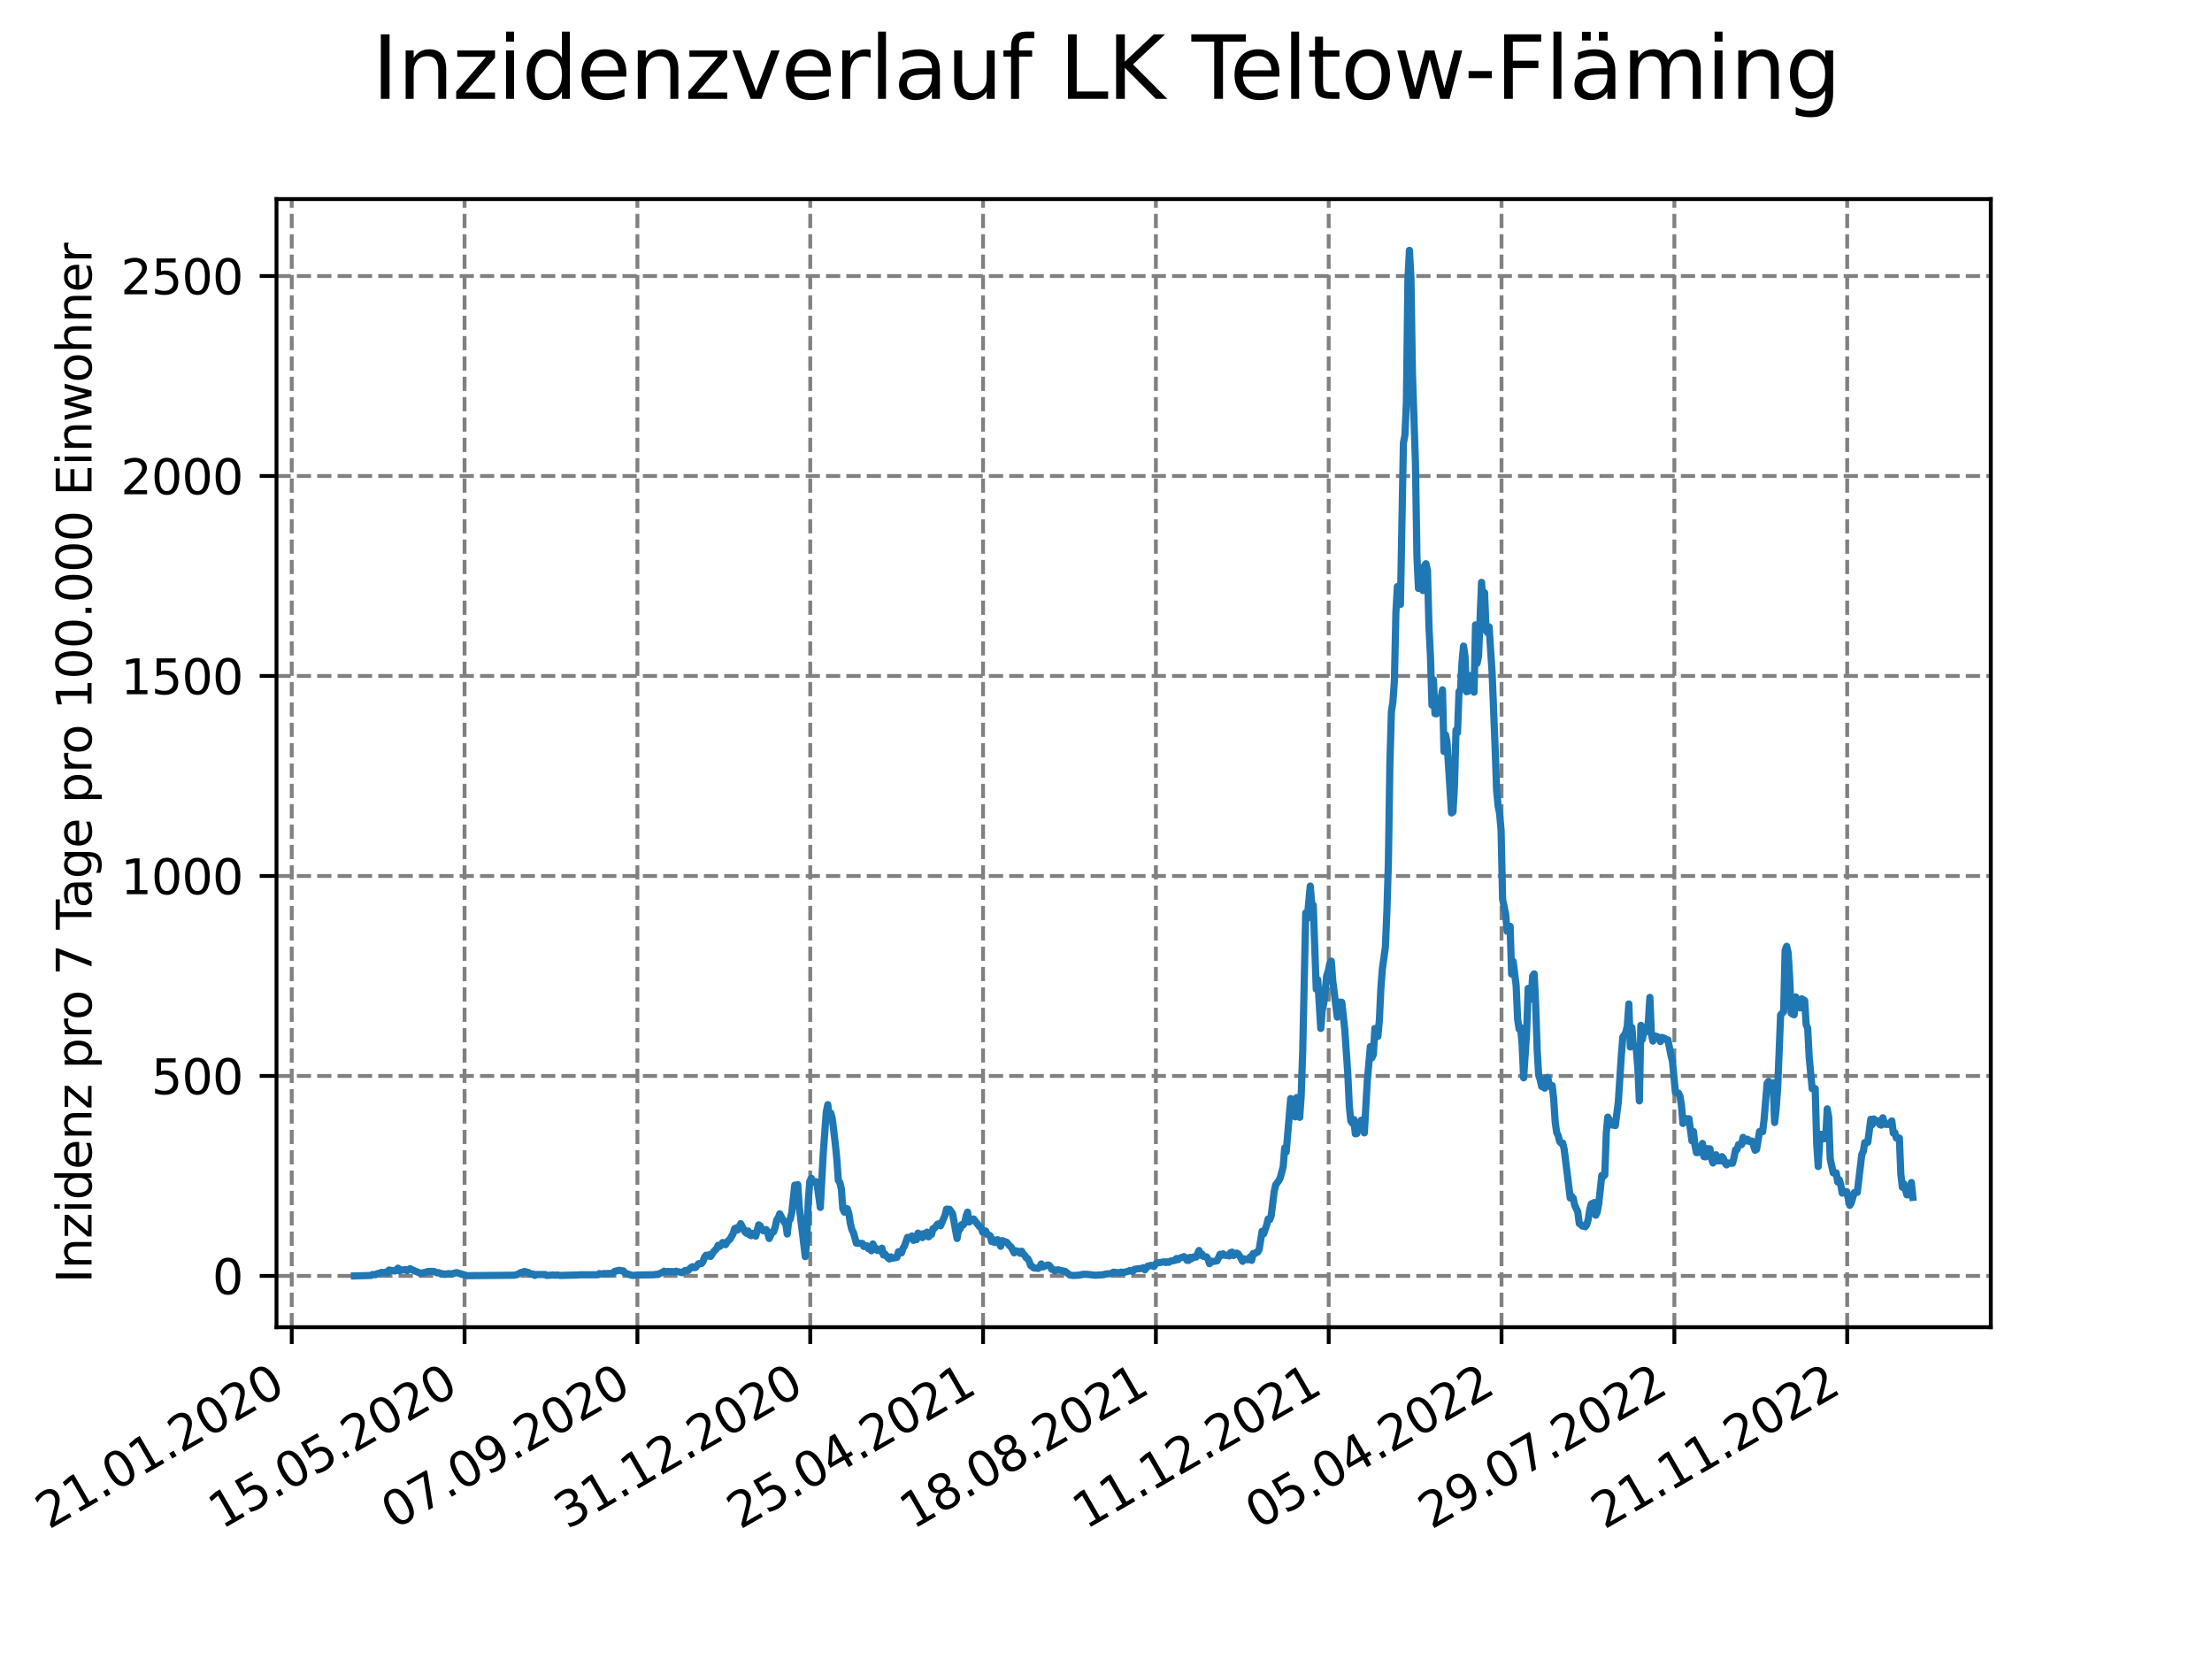 <?xml version="1.0" encoding="utf-8" standalone="no"?>
<!DOCTYPE svg PUBLIC "-//W3C//DTD SVG 1.1//EN"
  "http://www.w3.org/Graphics/SVG/1.1/DTD/svg11.dtd">
<svg xmlns:xlink="http://www.w3.org/1999/xlink" width="460.8pt" height="345.6pt" viewBox="0 0 460.8 345.6" xmlns="http://www.w3.org/2000/svg" version="1.1">
 <defs>
  <style type="text/css">*{stroke-linejoin: round; stroke-linecap: butt}</style>
 </defs>
 <g id="figure_1">
  <g id="patch_1">
   <path d="M 0 345.6 
L 460.8 345.6 
L 460.8 0 
L 0 0 
z
" style="fill: #ffffff"/>
  </g>
  <g id="axes_1">
   <g id="patch_2">
    <path d="M 57.6 276.48 
L 414.72 276.48 
L 414.72 41.472 
L 57.6 41.472 
z
" style="fill: #ffffff"/>
   </g>
   <g id="matplotlib.axis_1">
    <g id="xtick_1">
     <g id="line2d_1">
      <path d="M 60.775 276.48 
L 60.775 41.472 
" clip-path="url(#pd2b8c7cb1e)" style="fill: none; stroke-dasharray: 2.96,1.28; stroke-dashoffset: 0; stroke: #808080; stroke-width: 0.8"/>
     </g>
     <g id="line2d_2">
      <defs>
       <path id="m24b3ccb80b" d="M 0 0 
L 0 3.5 
" style="stroke: #000000; stroke-width: 0.8"/>
      </defs>
      <g>
       <use xlink:href="#m24b3ccb80b" x="60.775" y="276.48" style="stroke: #000000; stroke-width: 0.8"/>
      </g>
     </g>
     <g id="text_1">
      <!-- 21.01.2020 -->
      <g transform="translate(10.15 318.689) rotate(-30) scale(0.1 -0.1)">
       <defs>
        <path id="DejaVuSans-32" d="M 1228 531 
L 3431 531 
L 3431 0 
L 469 0 
L 469 531 
Q 828 903 1448 1529 
Q 2069 2156 2228 2338 
Q 2531 2678 2651 2914 
Q 2772 3150 2772 3378 
Q 2772 3750 2511 3984 
Q 2250 4219 1831 4219 
Q 1534 4219 1204 4116 
Q 875 4013 500 3803 
L 500 4441 
Q 881 4594 1212 4672 
Q 1544 4750 1819 4750 
Q 2544 4750 2975 4387 
Q 3406 4025 3406 3419 
Q 3406 3131 3298 2873 
Q 3191 2616 2906 2266 
Q 2828 2175 2409 1742 
Q 1991 1309 1228 531 
z
" transform="scale(0.016)"/>
        <path id="DejaVuSans-31" d="M 794 531 
L 1825 531 
L 1825 4091 
L 703 3866 
L 703 4441 
L 1819 4666 
L 2450 4666 
L 2450 531 
L 3481 531 
L 3481 0 
L 794 0 
L 794 531 
z
" transform="scale(0.016)"/>
        <path id="DejaVuSans-2e" d="M 684 794 
L 1344 794 
L 1344 0 
L 684 0 
L 684 794 
z
" transform="scale(0.016)"/>
        <path id="DejaVuSans-30" d="M 2034 4250 
Q 1547 4250 1301 3770 
Q 1056 3291 1056 2328 
Q 1056 1369 1301 889 
Q 1547 409 2034 409 
Q 2525 409 2770 889 
Q 3016 1369 3016 2328 
Q 3016 3291 2770 3770 
Q 2525 4250 2034 4250 
z
M 2034 4750 
Q 2819 4750 3233 4129 
Q 3647 3509 3647 2328 
Q 3647 1150 3233 529 
Q 2819 -91 2034 -91 
Q 1250 -91 836 529 
Q 422 1150 422 2328 
Q 422 3509 836 4129 
Q 1250 4750 2034 4750 
z
" transform="scale(0.016)"/>
       </defs>
       <use xlink:href="#DejaVuSans-32"/>
       <use xlink:href="#DejaVuSans-31" x="63.623"/>
       <use xlink:href="#DejaVuSans-2e" x="127.246"/>
       <use xlink:href="#DejaVuSans-30" x="159.033"/>
       <use xlink:href="#DejaVuSans-31" x="222.656"/>
       <use xlink:href="#DejaVuSans-2e" x="286.279"/>
       <use xlink:href="#DejaVuSans-32" x="318.066"/>
       <use xlink:href="#DejaVuSans-30" x="381.689"/>
       <use xlink:href="#DejaVuSans-32" x="445.312"/>
       <use xlink:href="#DejaVuSans-30" x="508.936"/>
      </g>
     </g>
    </g>
    <g id="xtick_2">
     <g id="line2d_3">
      <path d="M 96.778 276.48 
L 96.778 41.472 
" clip-path="url(#pd2b8c7cb1e)" style="fill: none; stroke-dasharray: 2.96,1.28; stroke-dashoffset: 0; stroke: #808080; stroke-width: 0.8"/>
     </g>
     <g id="line2d_4">
      <g>
       <use xlink:href="#m24b3ccb80b" x="96.778" y="276.48" style="stroke: #000000; stroke-width: 0.8"/>
      </g>
     </g>
     <g id="text_2">
      <!-- 15.05.2020 -->
      <g transform="translate(46.153 318.689) rotate(-30) scale(0.1 -0.1)">
       <defs>
        <path id="DejaVuSans-35" d="M 691 4666 
L 3169 4666 
L 3169 4134 
L 1269 4134 
L 1269 2991 
Q 1406 3038 1543 3061 
Q 1681 3084 1819 3084 
Q 2600 3084 3056 2656 
Q 3513 2228 3513 1497 
Q 3513 744 3044 326 
Q 2575 -91 1722 -91 
Q 1428 -91 1123 -41 
Q 819 9 494 109 
L 494 744 
Q 775 591 1075 516 
Q 1375 441 1709 441 
Q 2250 441 2565 725 
Q 2881 1009 2881 1497 
Q 2881 1984 2565 2268 
Q 2250 2553 1709 2553 
Q 1456 2553 1204 2497 
Q 953 2441 691 2322 
L 691 4666 
z
" transform="scale(0.016)"/>
       </defs>
       <use xlink:href="#DejaVuSans-31"/>
       <use xlink:href="#DejaVuSans-35" x="63.623"/>
       <use xlink:href="#DejaVuSans-2e" x="127.246"/>
       <use xlink:href="#DejaVuSans-30" x="159.033"/>
       <use xlink:href="#DejaVuSans-35" x="222.656"/>
       <use xlink:href="#DejaVuSans-2e" x="286.279"/>
       <use xlink:href="#DejaVuSans-32" x="318.066"/>
       <use xlink:href="#DejaVuSans-30" x="381.689"/>
       <use xlink:href="#DejaVuSans-32" x="445.312"/>
       <use xlink:href="#DejaVuSans-30" x="508.936"/>
      </g>
     </g>
    </g>
    <g id="xtick_3">
     <g id="line2d_5">
      <path d="M 132.781 276.48 
L 132.781 41.472 
" clip-path="url(#pd2b8c7cb1e)" style="fill: none; stroke-dasharray: 2.96,1.28; stroke-dashoffset: 0; stroke: #808080; stroke-width: 0.8"/>
     </g>
     <g id="line2d_6">
      <g>
       <use xlink:href="#m24b3ccb80b" x="132.781" y="276.48" style="stroke: #000000; stroke-width: 0.8"/>
      </g>
     </g>
     <g id="text_3">
      <!-- 07.09.2020 -->
      <g transform="translate(82.156 318.689) rotate(-30) scale(0.1 -0.1)">
       <defs>
        <path id="DejaVuSans-37" d="M 525 4666 
L 3525 4666 
L 3525 4397 
L 1831 0 
L 1172 0 
L 2766 4134 
L 525 4134 
L 525 4666 
z
" transform="scale(0.016)"/>
        <path id="DejaVuSans-39" d="M 703 97 
L 703 672 
Q 941 559 1184 500 
Q 1428 441 1663 441 
Q 2288 441 2617 861 
Q 2947 1281 2994 2138 
Q 2813 1869 2534 1725 
Q 2256 1581 1919 1581 
Q 1219 1581 811 2004 
Q 403 2428 403 3163 
Q 403 3881 828 4315 
Q 1253 4750 1959 4750 
Q 2769 4750 3195 4129 
Q 3622 3509 3622 2328 
Q 3622 1225 3098 567 
Q 2575 -91 1691 -91 
Q 1453 -91 1209 -44 
Q 966 3 703 97 
z
M 1959 2075 
Q 2384 2075 2632 2365 
Q 2881 2656 2881 3163 
Q 2881 3666 2632 3958 
Q 2384 4250 1959 4250 
Q 1534 4250 1286 3958 
Q 1038 3666 1038 3163 
Q 1038 2656 1286 2365 
Q 1534 2075 1959 2075 
z
" transform="scale(0.016)"/>
       </defs>
       <use xlink:href="#DejaVuSans-30"/>
       <use xlink:href="#DejaVuSans-37" x="63.623"/>
       <use xlink:href="#DejaVuSans-2e" x="127.246"/>
       <use xlink:href="#DejaVuSans-30" x="159.033"/>
       <use xlink:href="#DejaVuSans-39" x="222.656"/>
       <use xlink:href="#DejaVuSans-2e" x="286.279"/>
       <use xlink:href="#DejaVuSans-32" x="318.066"/>
       <use xlink:href="#DejaVuSans-30" x="381.689"/>
       <use xlink:href="#DejaVuSans-32" x="445.312"/>
       <use xlink:href="#DejaVuSans-30" x="508.936"/>
      </g>
     </g>
    </g>
    <g id="xtick_4">
     <g id="line2d_7">
      <path d="M 168.785 276.48 
L 168.785 41.472 
" clip-path="url(#pd2b8c7cb1e)" style="fill: none; stroke-dasharray: 2.96,1.28; stroke-dashoffset: 0; stroke: #808080; stroke-width: 0.8"/>
     </g>
     <g id="line2d_8">
      <g>
       <use xlink:href="#m24b3ccb80b" x="168.785" y="276.48" style="stroke: #000000; stroke-width: 0.8"/>
      </g>
     </g>
     <g id="text_4">
      <!-- 31.12.2020 -->
      <g transform="translate(118.159 318.689) rotate(-30) scale(0.1 -0.1)">
       <defs>
        <path id="DejaVuSans-33" d="M 2597 2516 
Q 3050 2419 3304 2112 
Q 3559 1806 3559 1356 
Q 3559 666 3084 287 
Q 2609 -91 1734 -91 
Q 1441 -91 1130 -33 
Q 819 25 488 141 
L 488 750 
Q 750 597 1062 519 
Q 1375 441 1716 441 
Q 2309 441 2620 675 
Q 2931 909 2931 1356 
Q 2931 1769 2642 2001 
Q 2353 2234 1838 2234 
L 1294 2234 
L 1294 2753 
L 1863 2753 
Q 2328 2753 2575 2939 
Q 2822 3125 2822 3475 
Q 2822 3834 2567 4026 
Q 2313 4219 1838 4219 
Q 1578 4219 1281 4162 
Q 984 4106 628 3988 
L 628 4550 
Q 988 4650 1302 4700 
Q 1616 4750 1894 4750 
Q 2613 4750 3031 4423 
Q 3450 4097 3450 3541 
Q 3450 3153 3228 2886 
Q 3006 2619 2597 2516 
z
" transform="scale(0.016)"/>
       </defs>
       <use xlink:href="#DejaVuSans-33"/>
       <use xlink:href="#DejaVuSans-31" x="63.623"/>
       <use xlink:href="#DejaVuSans-2e" x="127.246"/>
       <use xlink:href="#DejaVuSans-31" x="159.033"/>
       <use xlink:href="#DejaVuSans-32" x="222.656"/>
       <use xlink:href="#DejaVuSans-2e" x="286.279"/>
       <use xlink:href="#DejaVuSans-32" x="318.066"/>
       <use xlink:href="#DejaVuSans-30" x="381.689"/>
       <use xlink:href="#DejaVuSans-32" x="445.312"/>
       <use xlink:href="#DejaVuSans-30" x="508.936"/>
      </g>
     </g>
    </g>
    <g id="xtick_5">
     <g id="line2d_9">
      <path d="M 204.788 276.48 
L 204.788 41.472 
" clip-path="url(#pd2b8c7cb1e)" style="fill: none; stroke-dasharray: 2.96,1.28; stroke-dashoffset: 0; stroke: #808080; stroke-width: 0.8"/>
     </g>
     <g id="line2d_10">
      <g>
       <use xlink:href="#m24b3ccb80b" x="204.788" y="276.48" style="stroke: #000000; stroke-width: 0.8"/>
      </g>
     </g>
     <g id="text_5">
      <!-- 25.04.2021 -->
      <g transform="translate(154.162 318.689) rotate(-30) scale(0.1 -0.1)">
       <defs>
        <path id="DejaVuSans-34" d="M 2419 4116 
L 825 1625 
L 2419 1625 
L 2419 4116 
z
M 2253 4666 
L 3047 4666 
L 3047 1625 
L 3713 1625 
L 3713 1100 
L 3047 1100 
L 3047 0 
L 2419 0 
L 2419 1100 
L 313 1100 
L 313 1709 
L 2253 4666 
z
" transform="scale(0.016)"/>
       </defs>
       <use xlink:href="#DejaVuSans-32"/>
       <use xlink:href="#DejaVuSans-35" x="63.623"/>
       <use xlink:href="#DejaVuSans-2e" x="127.246"/>
       <use xlink:href="#DejaVuSans-30" x="159.033"/>
       <use xlink:href="#DejaVuSans-34" x="222.656"/>
       <use xlink:href="#DejaVuSans-2e" x="286.279"/>
       <use xlink:href="#DejaVuSans-32" x="318.066"/>
       <use xlink:href="#DejaVuSans-30" x="381.689"/>
       <use xlink:href="#DejaVuSans-32" x="445.312"/>
       <use xlink:href="#DejaVuSans-31" x="508.936"/>
      </g>
     </g>
    </g>
    <g id="xtick_6">
     <g id="line2d_11">
      <path d="M 240.791 276.48 
L 240.791 41.472 
" clip-path="url(#pd2b8c7cb1e)" style="fill: none; stroke-dasharray: 2.96,1.28; stroke-dashoffset: 0; stroke: #808080; stroke-width: 0.8"/>
     </g>
     <g id="line2d_12">
      <g>
       <use xlink:href="#m24b3ccb80b" x="240.791" y="276.48" style="stroke: #000000; stroke-width: 0.8"/>
      </g>
     </g>
     <g id="text_6">
      <!-- 18.08.2021 -->
      <g transform="translate(190.166 318.689) rotate(-30) scale(0.1 -0.1)">
       <defs>
        <path id="DejaVuSans-38" d="M 2034 2216 
Q 1584 2216 1326 1975 
Q 1069 1734 1069 1313 
Q 1069 891 1326 650 
Q 1584 409 2034 409 
Q 2484 409 2743 651 
Q 3003 894 3003 1313 
Q 3003 1734 2745 1975 
Q 2488 2216 2034 2216 
z
M 1403 2484 
Q 997 2584 770 2862 
Q 544 3141 544 3541 
Q 544 4100 942 4425 
Q 1341 4750 2034 4750 
Q 2731 4750 3128 4425 
Q 3525 4100 3525 3541 
Q 3525 3141 3298 2862 
Q 3072 2584 2669 2484 
Q 3125 2378 3379 2068 
Q 3634 1759 3634 1313 
Q 3634 634 3220 271 
Q 2806 -91 2034 -91 
Q 1263 -91 848 271 
Q 434 634 434 1313 
Q 434 1759 690 2068 
Q 947 2378 1403 2484 
z
M 1172 3481 
Q 1172 3119 1398 2916 
Q 1625 2713 2034 2713 
Q 2441 2713 2670 2916 
Q 2900 3119 2900 3481 
Q 2900 3844 2670 4047 
Q 2441 4250 2034 4250 
Q 1625 4250 1398 4047 
Q 1172 3844 1172 3481 
z
" transform="scale(0.016)"/>
       </defs>
       <use xlink:href="#DejaVuSans-31"/>
       <use xlink:href="#DejaVuSans-38" x="63.623"/>
       <use xlink:href="#DejaVuSans-2e" x="127.246"/>
       <use xlink:href="#DejaVuSans-30" x="159.033"/>
       <use xlink:href="#DejaVuSans-38" x="222.656"/>
       <use xlink:href="#DejaVuSans-2e" x="286.279"/>
       <use xlink:href="#DejaVuSans-32" x="318.066"/>
       <use xlink:href="#DejaVuSans-30" x="381.689"/>
       <use xlink:href="#DejaVuSans-32" x="445.312"/>
       <use xlink:href="#DejaVuSans-31" x="508.936"/>
      </g>
     </g>
    </g>
    <g id="xtick_7">
     <g id="line2d_13">
      <path d="M 276.794 276.48 
L 276.794 41.472 
" clip-path="url(#pd2b8c7cb1e)" style="fill: none; stroke-dasharray: 2.96,1.28; stroke-dashoffset: 0; stroke: #808080; stroke-width: 0.8"/>
     </g>
     <g id="line2d_14">
      <g>
       <use xlink:href="#m24b3ccb80b" x="276.794" y="276.48" style="stroke: #000000; stroke-width: 0.8"/>
      </g>
     </g>
     <g id="text_7">
      <!-- 11.12.2021 -->
      <g transform="translate(226.169 318.689) rotate(-30) scale(0.1 -0.1)">
       <use xlink:href="#DejaVuSans-31"/>
       <use xlink:href="#DejaVuSans-31" x="63.623"/>
       <use xlink:href="#DejaVuSans-2e" x="127.246"/>
       <use xlink:href="#DejaVuSans-31" x="159.033"/>
       <use xlink:href="#DejaVuSans-32" x="222.656"/>
       <use xlink:href="#DejaVuSans-2e" x="286.279"/>
       <use xlink:href="#DejaVuSans-32" x="318.066"/>
       <use xlink:href="#DejaVuSans-30" x="381.689"/>
       <use xlink:href="#DejaVuSans-32" x="445.312"/>
       <use xlink:href="#DejaVuSans-31" x="508.936"/>
      </g>
     </g>
    </g>
    <g id="xtick_8">
     <g id="line2d_15">
      <path d="M 312.797 276.48 
L 312.797 41.472 
" clip-path="url(#pd2b8c7cb1e)" style="fill: none; stroke-dasharray: 2.96,1.28; stroke-dashoffset: 0; stroke: #808080; stroke-width: 0.8"/>
     </g>
     <g id="line2d_16">
      <g>
       <use xlink:href="#m24b3ccb80b" x="312.797" y="276.48" style="stroke: #000000; stroke-width: 0.8"/>
      </g>
     </g>
     <g id="text_8">
      <!-- 05.04.2022 -->
      <g transform="translate(262.172 318.689) rotate(-30) scale(0.1 -0.1)">
       <use xlink:href="#DejaVuSans-30"/>
       <use xlink:href="#DejaVuSans-35" x="63.623"/>
       <use xlink:href="#DejaVuSans-2e" x="127.246"/>
       <use xlink:href="#DejaVuSans-30" x="159.033"/>
       <use xlink:href="#DejaVuSans-34" x="222.656"/>
       <use xlink:href="#DejaVuSans-2e" x="286.279"/>
       <use xlink:href="#DejaVuSans-32" x="318.066"/>
       <use xlink:href="#DejaVuSans-30" x="381.689"/>
       <use xlink:href="#DejaVuSans-32" x="445.312"/>
       <use xlink:href="#DejaVuSans-32" x="508.936"/>
      </g>
     </g>
    </g>
    <g id="xtick_9">
     <g id="line2d_17">
      <path d="M 348.8 276.48 
L 348.8 41.472 
" clip-path="url(#pd2b8c7cb1e)" style="fill: none; stroke-dasharray: 2.96,1.28; stroke-dashoffset: 0; stroke: #808080; stroke-width: 0.8"/>
     </g>
     <g id="line2d_18">
      <g>
       <use xlink:href="#m24b3ccb80b" x="348.8" y="276.48" style="stroke: #000000; stroke-width: 0.8"/>
      </g>
     </g>
     <g id="text_9">
      <!-- 29.07.2022 -->
      <g transform="translate(298.175 318.689) rotate(-30) scale(0.1 -0.1)">
       <use xlink:href="#DejaVuSans-32"/>
       <use xlink:href="#DejaVuSans-39" x="63.623"/>
       <use xlink:href="#DejaVuSans-2e" x="127.246"/>
       <use xlink:href="#DejaVuSans-30" x="159.033"/>
       <use xlink:href="#DejaVuSans-37" x="222.656"/>
       <use xlink:href="#DejaVuSans-2e" x="286.279"/>
       <use xlink:href="#DejaVuSans-32" x="318.066"/>
       <use xlink:href="#DejaVuSans-30" x="381.689"/>
       <use xlink:href="#DejaVuSans-32" x="445.312"/>
       <use xlink:href="#DejaVuSans-32" x="508.936"/>
      </g>
     </g>
    </g>
    <g id="xtick_10">
     <g id="line2d_19">
      <path d="M 384.803 276.48 
L 384.803 41.472 
" clip-path="url(#pd2b8c7cb1e)" style="fill: none; stroke-dasharray: 2.96,1.28; stroke-dashoffset: 0; stroke: #808080; stroke-width: 0.8"/>
     </g>
     <g id="line2d_20">
      <g>
       <use xlink:href="#m24b3ccb80b" x="384.803" y="276.48" style="stroke: #000000; stroke-width: 0.8"/>
      </g>
     </g>
     <g id="text_10">
      <!-- 21.11.2022 -->
      <g transform="translate(334.178 318.689) rotate(-30) scale(0.1 -0.1)">
       <use xlink:href="#DejaVuSans-32"/>
       <use xlink:href="#DejaVuSans-31" x="63.623"/>
       <use xlink:href="#DejaVuSans-2e" x="127.246"/>
       <use xlink:href="#DejaVuSans-31" x="159.033"/>
       <use xlink:href="#DejaVuSans-31" x="222.656"/>
       <use xlink:href="#DejaVuSans-2e" x="286.279"/>
       <use xlink:href="#DejaVuSans-32" x="318.066"/>
       <use xlink:href="#DejaVuSans-30" x="381.689"/>
       <use xlink:href="#DejaVuSans-32" x="445.312"/>
       <use xlink:href="#DejaVuSans-32" x="508.936"/>
      </g>
     </g>
    </g>
   </g>
   <g id="matplotlib.axis_2">
    <g id="ytick_1">
     <g id="line2d_21">
      <path d="M 57.6 265.798 
L 414.72 265.798 
" clip-path="url(#pd2b8c7cb1e)" style="fill: none; stroke-dasharray: 2.96,1.28; stroke-dashoffset: 0; stroke: #808080; stroke-width: 0.8"/>
     </g>
     <g id="line2d_22">
      <defs>
       <path id="m9628880e27" d="M 0 0 
L -3.5 0 
" style="stroke: #000000; stroke-width: 0.8"/>
      </defs>
      <g>
       <use xlink:href="#m9628880e27" x="57.6" y="265.798" style="stroke: #000000; stroke-width: 0.8"/>
      </g>
     </g>
     <g id="text_11">
      <!-- 0 -->
      <g transform="translate(44.237 269.597) scale(0.1 -0.1)">
       <use xlink:href="#DejaVuSans-30"/>
      </g>
     </g>
    </g>
    <g id="ytick_2">
     <g id="line2d_23">
      <path d="M 57.6 224.138 
L 414.72 224.138 
" clip-path="url(#pd2b8c7cb1e)" style="fill: none; stroke-dasharray: 2.96,1.28; stroke-dashoffset: 0; stroke: #808080; stroke-width: 0.8"/>
     </g>
     <g id="line2d_24">
      <g>
       <use xlink:href="#m9628880e27" x="57.6" y="224.138" style="stroke: #000000; stroke-width: 0.8"/>
      </g>
     </g>
     <g id="text_12">
      <!-- 500 -->
      <g transform="translate(31.512 227.938) scale(0.1 -0.1)">
       <use xlink:href="#DejaVuSans-35"/>
       <use xlink:href="#DejaVuSans-30" x="63.623"/>
       <use xlink:href="#DejaVuSans-30" x="127.246"/>
      </g>
     </g>
    </g>
    <g id="ytick_3">
     <g id="line2d_25">
      <path d="M 57.6 182.479 
L 414.72 182.479 
" clip-path="url(#pd2b8c7cb1e)" style="fill: none; stroke-dasharray: 2.96,1.28; stroke-dashoffset: 0; stroke: #808080; stroke-width: 0.8"/>
     </g>
     <g id="line2d_26">
      <g>
       <use xlink:href="#m9628880e27" x="57.6" y="182.479" style="stroke: #000000; stroke-width: 0.8"/>
      </g>
     </g>
     <g id="text_13">
      <!-- 1000 -->
      <g transform="translate(25.15 186.278) scale(0.1 -0.1)">
       <use xlink:href="#DejaVuSans-31"/>
       <use xlink:href="#DejaVuSans-30" x="63.623"/>
       <use xlink:href="#DejaVuSans-30" x="127.246"/>
       <use xlink:href="#DejaVuSans-30" x="190.869"/>
      </g>
     </g>
    </g>
    <g id="ytick_4">
     <g id="line2d_27">
      <path d="M 57.6 140.819 
L 414.72 140.819 
" clip-path="url(#pd2b8c7cb1e)" style="fill: none; stroke-dasharray: 2.96,1.28; stroke-dashoffset: 0; stroke: #808080; stroke-width: 0.8"/>
     </g>
     <g id="line2d_28">
      <g>
       <use xlink:href="#m9628880e27" x="57.6" y="140.819" style="stroke: #000000; stroke-width: 0.8"/>
      </g>
     </g>
     <g id="text_14">
      <!-- 1500 -->
      <g transform="translate(25.15 144.618) scale(0.1 -0.1)">
       <use xlink:href="#DejaVuSans-31"/>
       <use xlink:href="#DejaVuSans-35" x="63.623"/>
       <use xlink:href="#DejaVuSans-30" x="127.246"/>
       <use xlink:href="#DejaVuSans-30" x="190.869"/>
      </g>
     </g>
    </g>
    <g id="ytick_5">
     <g id="line2d_29">
      <path d="M 57.6 99.16 
L 414.72 99.16 
" clip-path="url(#pd2b8c7cb1e)" style="fill: none; stroke-dasharray: 2.96,1.28; stroke-dashoffset: 0; stroke: #808080; stroke-width: 0.8"/>
     </g>
     <g id="line2d_30">
      <g>
       <use xlink:href="#m9628880e27" x="57.6" y="99.16" style="stroke: #000000; stroke-width: 0.8"/>
      </g>
     </g>
     <g id="text_15">
      <!-- 2000 -->
      <g transform="translate(25.15 102.959) scale(0.1 -0.1)">
       <use xlink:href="#DejaVuSans-32"/>
       <use xlink:href="#DejaVuSans-30" x="63.623"/>
       <use xlink:href="#DejaVuSans-30" x="127.246"/>
       <use xlink:href="#DejaVuSans-30" x="190.869"/>
      </g>
     </g>
    </g>
    <g id="ytick_6">
     <g id="line2d_31">
      <path d="M 57.6 57.5 
L 414.72 57.5 
" clip-path="url(#pd2b8c7cb1e)" style="fill: none; stroke-dasharray: 2.96,1.28; stroke-dashoffset: 0; stroke: #808080; stroke-width: 0.8"/>
     </g>
     <g id="line2d_32">
      <g>
       <use xlink:href="#m9628880e27" x="57.6" y="57.5" style="stroke: #000000; stroke-width: 0.8"/>
      </g>
     </g>
     <g id="text_16">
      <!-- 2500 -->
      <g transform="translate(25.15 61.299) scale(0.1 -0.1)">
       <use xlink:href="#DejaVuSans-32"/>
       <use xlink:href="#DejaVuSans-35" x="63.623"/>
       <use xlink:href="#DejaVuSans-30" x="127.246"/>
       <use xlink:href="#DejaVuSans-30" x="190.869"/>
      </g>
     </g>
    </g>
    <g id="text_17">
     <!-- Inzidenz pro 7 Tage pro 100.000 Einwohner -->
     <g transform="translate(19.07 267.301) rotate(-90) scale(0.1 -0.1)">
      <defs>
       <path id="DejaVuSans-49" d="M 628 4666 
L 1259 4666 
L 1259 0 
L 628 0 
L 628 4666 
z
" transform="scale(0.016)"/>
       <path id="DejaVuSans-6e" d="M 3513 2113 
L 3513 0 
L 2938 0 
L 2938 2094 
Q 2938 2591 2744 2837 
Q 2550 3084 2163 3084 
Q 1697 3084 1428 2787 
Q 1159 2491 1159 1978 
L 1159 0 
L 581 0 
L 581 3500 
L 1159 3500 
L 1159 2956 
Q 1366 3272 1645 3428 
Q 1925 3584 2291 3584 
Q 2894 3584 3203 3211 
Q 3513 2838 3513 2113 
z
" transform="scale(0.016)"/>
       <path id="DejaVuSans-7a" d="M 353 3500 
L 3084 3500 
L 3084 2975 
L 922 459 
L 3084 459 
L 3084 0 
L 275 0 
L 275 525 
L 2438 3041 
L 353 3041 
L 353 3500 
z
" transform="scale(0.016)"/>
       <path id="DejaVuSans-69" d="M 603 3500 
L 1178 3500 
L 1178 0 
L 603 0 
L 603 3500 
z
M 603 4863 
L 1178 4863 
L 1178 4134 
L 603 4134 
L 603 4863 
z
" transform="scale(0.016)"/>
       <path id="DejaVuSans-64" d="M 2906 2969 
L 2906 4863 
L 3481 4863 
L 3481 0 
L 2906 0 
L 2906 525 
Q 2725 213 2448 61 
Q 2172 -91 1784 -91 
Q 1150 -91 751 415 
Q 353 922 353 1747 
Q 353 2572 751 3078 
Q 1150 3584 1784 3584 
Q 2172 3584 2448 3432 
Q 2725 3281 2906 2969 
z
M 947 1747 
Q 947 1113 1208 752 
Q 1469 391 1925 391 
Q 2381 391 2643 752 
Q 2906 1113 2906 1747 
Q 2906 2381 2643 2742 
Q 2381 3103 1925 3103 
Q 1469 3103 1208 2742 
Q 947 2381 947 1747 
z
" transform="scale(0.016)"/>
       <path id="DejaVuSans-65" d="M 3597 1894 
L 3597 1613 
L 953 1613 
Q 991 1019 1311 708 
Q 1631 397 2203 397 
Q 2534 397 2845 478 
Q 3156 559 3463 722 
L 3463 178 
Q 3153 47 2828 -22 
Q 2503 -91 2169 -91 
Q 1331 -91 842 396 
Q 353 884 353 1716 
Q 353 2575 817 3079 
Q 1281 3584 2069 3584 
Q 2775 3584 3186 3129 
Q 3597 2675 3597 1894 
z
M 3022 2063 
Q 3016 2534 2758 2815 
Q 2500 3097 2075 3097 
Q 1594 3097 1305 2825 
Q 1016 2553 972 2059 
L 3022 2063 
z
" transform="scale(0.016)"/>
       <path id="DejaVuSans-20" transform="scale(0.016)"/>
       <path id="DejaVuSans-70" d="M 1159 525 
L 1159 -1331 
L 581 -1331 
L 581 3500 
L 1159 3500 
L 1159 2969 
Q 1341 3281 1617 3432 
Q 1894 3584 2278 3584 
Q 2916 3584 3314 3078 
Q 3713 2572 3713 1747 
Q 3713 922 3314 415 
Q 2916 -91 2278 -91 
Q 1894 -91 1617 61 
Q 1341 213 1159 525 
z
M 3116 1747 
Q 3116 2381 2855 2742 
Q 2594 3103 2138 3103 
Q 1681 3103 1420 2742 
Q 1159 2381 1159 1747 
Q 1159 1113 1420 752 
Q 1681 391 2138 391 
Q 2594 391 2855 752 
Q 3116 1113 3116 1747 
z
" transform="scale(0.016)"/>
       <path id="DejaVuSans-72" d="M 2631 2963 
Q 2534 3019 2420 3045 
Q 2306 3072 2169 3072 
Q 1681 3072 1420 2755 
Q 1159 2438 1159 1844 
L 1159 0 
L 581 0 
L 581 3500 
L 1159 3500 
L 1159 2956 
Q 1341 3275 1631 3429 
Q 1922 3584 2338 3584 
Q 2397 3584 2469 3576 
Q 2541 3569 2628 3553 
L 2631 2963 
z
" transform="scale(0.016)"/>
       <path id="DejaVuSans-6f" d="M 1959 3097 
Q 1497 3097 1228 2736 
Q 959 2375 959 1747 
Q 959 1119 1226 758 
Q 1494 397 1959 397 
Q 2419 397 2687 759 
Q 2956 1122 2956 1747 
Q 2956 2369 2687 2733 
Q 2419 3097 1959 3097 
z
M 1959 3584 
Q 2709 3584 3137 3096 
Q 3566 2609 3566 1747 
Q 3566 888 3137 398 
Q 2709 -91 1959 -91 
Q 1206 -91 779 398 
Q 353 888 353 1747 
Q 353 2609 779 3096 
Q 1206 3584 1959 3584 
z
" transform="scale(0.016)"/>
       <path id="DejaVuSans-54" d="M -19 4666 
L 3928 4666 
L 3928 4134 
L 2272 4134 
L 2272 0 
L 1638 0 
L 1638 4134 
L -19 4134 
L -19 4666 
z
" transform="scale(0.016)"/>
       <path id="DejaVuSans-61" d="M 2194 1759 
Q 1497 1759 1228 1600 
Q 959 1441 959 1056 
Q 959 750 1161 570 
Q 1363 391 1709 391 
Q 2188 391 2477 730 
Q 2766 1069 2766 1631 
L 2766 1759 
L 2194 1759 
z
M 3341 1997 
L 3341 0 
L 2766 0 
L 2766 531 
Q 2569 213 2275 61 
Q 1981 -91 1556 -91 
Q 1019 -91 701 211 
Q 384 513 384 1019 
Q 384 1609 779 1909 
Q 1175 2209 1959 2209 
L 2766 2209 
L 2766 2266 
Q 2766 2663 2505 2880 
Q 2244 3097 1772 3097 
Q 1472 3097 1187 3025 
Q 903 2953 641 2809 
L 641 3341 
Q 956 3463 1253 3523 
Q 1550 3584 1831 3584 
Q 2591 3584 2966 3190 
Q 3341 2797 3341 1997 
z
" transform="scale(0.016)"/>
       <path id="DejaVuSans-67" d="M 2906 1791 
Q 2906 2416 2648 2759 
Q 2391 3103 1925 3103 
Q 1463 3103 1205 2759 
Q 947 2416 947 1791 
Q 947 1169 1205 825 
Q 1463 481 1925 481 
Q 2391 481 2648 825 
Q 2906 1169 2906 1791 
z
M 3481 434 
Q 3481 -459 3084 -895 
Q 2688 -1331 1869 -1331 
Q 1566 -1331 1297 -1286 
Q 1028 -1241 775 -1147 
L 775 -588 
Q 1028 -725 1275 -790 
Q 1522 -856 1778 -856 
Q 2344 -856 2625 -561 
Q 2906 -266 2906 331 
L 2906 616 
Q 2728 306 2450 153 
Q 2172 0 1784 0 
Q 1141 0 747 490 
Q 353 981 353 1791 
Q 353 2603 747 3093 
Q 1141 3584 1784 3584 
Q 2172 3584 2450 3431 
Q 2728 3278 2906 2969 
L 2906 3500 
L 3481 3500 
L 3481 434 
z
" transform="scale(0.016)"/>
       <path id="DejaVuSans-45" d="M 628 4666 
L 3578 4666 
L 3578 4134 
L 1259 4134 
L 1259 2753 
L 3481 2753 
L 3481 2222 
L 1259 2222 
L 1259 531 
L 3634 531 
L 3634 0 
L 628 0 
L 628 4666 
z
" transform="scale(0.016)"/>
       <path id="DejaVuSans-77" d="M 269 3500 
L 844 3500 
L 1563 769 
L 2278 3500 
L 2956 3500 
L 3675 769 
L 4391 3500 
L 4966 3500 
L 4050 0 
L 3372 0 
L 2619 2869 
L 1863 0 
L 1184 0 
L 269 3500 
z
" transform="scale(0.016)"/>
       <path id="DejaVuSans-68" d="M 3513 2113 
L 3513 0 
L 2938 0 
L 2938 2094 
Q 2938 2591 2744 2837 
Q 2550 3084 2163 3084 
Q 1697 3084 1428 2787 
Q 1159 2491 1159 1978 
L 1159 0 
L 581 0 
L 581 4863 
L 1159 4863 
L 1159 2956 
Q 1366 3272 1645 3428 
Q 1925 3584 2291 3584 
Q 2894 3584 3203 3211 
Q 3513 2838 3513 2113 
z
" transform="scale(0.016)"/>
      </defs>
      <use xlink:href="#DejaVuSans-49"/>
      <use xlink:href="#DejaVuSans-6e" x="29.492"/>
      <use xlink:href="#DejaVuSans-7a" x="92.871"/>
      <use xlink:href="#DejaVuSans-69" x="145.361"/>
      <use xlink:href="#DejaVuSans-64" x="173.145"/>
      <use xlink:href="#DejaVuSans-65" x="236.621"/>
      <use xlink:href="#DejaVuSans-6e" x="298.145"/>
      <use xlink:href="#DejaVuSans-7a" x="361.523"/>
      <use xlink:href="#DejaVuSans-20" x="414.014"/>
      <use xlink:href="#DejaVuSans-70" x="445.801"/>
      <use xlink:href="#DejaVuSans-72" x="509.277"/>
      <use xlink:href="#DejaVuSans-6f" x="548.141"/>
      <use xlink:href="#DejaVuSans-20" x="609.322"/>
      <use xlink:href="#DejaVuSans-37" x="641.109"/>
      <use xlink:href="#DejaVuSans-20" x="704.732"/>
      <use xlink:href="#DejaVuSans-54" x="736.52"/>
      <use xlink:href="#DejaVuSans-61" x="781.104"/>
      <use xlink:href="#DejaVuSans-67" x="842.383"/>
      <use xlink:href="#DejaVuSans-65" x="905.859"/>
      <use xlink:href="#DejaVuSans-20" x="967.383"/>
      <use xlink:href="#DejaVuSans-70" x="999.17"/>
      <use xlink:href="#DejaVuSans-72" x="1062.646"/>
      <use xlink:href="#DejaVuSans-6f" x="1101.51"/>
      <use xlink:href="#DejaVuSans-20" x="1162.691"/>
      <use xlink:href="#DejaVuSans-31" x="1194.479"/>
      <use xlink:href="#DejaVuSans-30" x="1258.102"/>
      <use xlink:href="#DejaVuSans-30" x="1321.725"/>
      <use xlink:href="#DejaVuSans-2e" x="1385.348"/>
      <use xlink:href="#DejaVuSans-30" x="1417.135"/>
      <use xlink:href="#DejaVuSans-30" x="1480.758"/>
      <use xlink:href="#DejaVuSans-30" x="1544.381"/>
      <use xlink:href="#DejaVuSans-20" x="1608.004"/>
      <use xlink:href="#DejaVuSans-45" x="1639.791"/>
      <use xlink:href="#DejaVuSans-69" x="1702.975"/>
      <use xlink:href="#DejaVuSans-6e" x="1730.758"/>
      <use xlink:href="#DejaVuSans-77" x="1794.137"/>
      <use xlink:href="#DejaVuSans-6f" x="1875.924"/>
      <use xlink:href="#DejaVuSans-68" x="1937.105"/>
      <use xlink:href="#DejaVuSans-6e" x="2000.484"/>
      <use xlink:href="#DejaVuSans-65" x="2063.863"/>
      <use xlink:href="#DejaVuSans-72" x="2125.387"/>
     </g>
    </g>
   </g>
   <g id="line2d_33">
    <path d="M 73.833 265.798 
L 77.277 265.7 
L 77.59 265.504 
L 78.216 265.553 
L 78.529 265.357 
L 79.155 265.21 
L 79.468 265.063 
L 79.781 265.112 
L 80.407 265.014 
L 80.72 265.21 
L 81.033 264.573 
L 82.286 264.769 
L 82.912 264.18 
L 83.225 264.769 
L 83.538 264.524 
L 83.851 264.573 
L 84.477 264.474 
L 84.79 264.72 
L 85.416 264.278 
L 86.042 264.622 
L 87.295 265.112 
L 87.608 265.259 
L 88.547 265.063 
L 89.173 264.867 
L 90.425 264.867 
L 91.052 265.161 
L 91.365 265.112 
L 91.678 265.259 
L 92.304 265.357 
L 92.617 265.455 
L 93.556 265.308 
L 93.869 265.406 
L 95.122 265.112 
L 97.313 265.749 
L 107.018 265.651 
L 107.644 265.553 
L 108.584 265.063 
L 108.897 265.063 
L 109.21 264.867 
L 110.149 265.112 
L 110.462 265.406 
L 111.088 265.406 
L 111.401 265.7 
L 111.714 265.504 
L 112.34 265.504 
L 113.593 265.504 
L 113.906 265.7 
L 115.158 265.602 
L 115.784 265.651 
L 116.097 265.602 
L 116.723 265.7 
L 120.167 265.602 
L 121.106 265.553 
L 124.55 265.553 
L 124.863 265.308 
L 125.176 265.406 
L 125.802 265.308 
L 126.429 265.308 
L 127.681 265.259 
L 127.994 264.867 
L 128.933 264.622 
L 129.872 264.769 
L 130.185 265.21 
L 131.751 265.7 
L 133.003 265.602 
L 136.134 265.553 
L 136.76 265.455 
L 137.073 265.504 
L 137.699 265.161 
L 138.012 265.063 
L 138.325 264.818 
L 138.638 264.916 
L 139.265 264.867 
L 139.578 264.965 
L 139.891 264.867 
L 140.517 264.965 
L 140.83 264.818 
L 142.082 265.112 
L 142.708 264.671 
L 143.334 264.671 
L 143.961 264.033 
L 144.274 263.886 
L 144.587 264.082 
L 144.9 264.033 
L 145.526 263.249 
L 146.152 263.2 
L 146.465 262.759 
L 146.778 261.877 
L 147.091 261.485 
L 147.404 261.681 
L 147.717 261.387 
L 148.031 261.73 
L 148.657 260.75 
L 149.283 260.112 
L 149.596 259.426 
L 149.909 259.671 
L 150.222 259.377 
L 150.535 258.838 
L 150.848 259.23 
L 151.161 259.279 
L 151.474 258.691 
L 152.1 258.103 
L 152.727 256.976 
L 153.04 255.946 
L 153.353 255.799 
L 153.666 256.24 
L 154.292 254.917 
L 155.231 256.682 
L 155.544 256.927 
L 155.857 256.437 
L 156.17 257.27 
L 156.483 257.417 
L 156.797 256.927 
L 157.423 257.515 
L 158.049 255.162 
L 158.362 255.358 
L 158.675 256.044 
L 158.988 256.387 
L 159.614 256.142 
L 159.927 256.878 
L 160.24 258.005 
L 160.866 256.633 
L 161.18 256.584 
L 161.493 255.603 
L 161.806 254.133 
L 162.119 253.692 
L 162.432 252.859 
L 163.371 254.623 
L 163.684 254.868 
L 163.997 257.074 
L 164.31 254.329 
L 164.623 253.986 
L 164.936 252.614 
L 165.563 246.879 
L 165.876 247.369 
L 166.189 246.781 
L 166.502 251.388 
L 167.754 261.779 
L 168.067 258.299 
L 168.38 250.212 
L 168.693 246.095 
L 169.006 245.458 
L 169.319 246.193 
L 169.946 246.144 
L 170.259 246.977 
L 170.885 251.535 
L 171.511 240.017 
L 172.137 231.587 
L 172.45 230.117 
L 172.763 232.96 
L 173.076 231.881 
L 173.389 233.058 
L 174.015 238.351 
L 174.328 241.488 
L 174.642 245.899 
L 174.955 246.34 
L 175.268 247.663 
L 175.581 251.829 
L 175.894 252.516 
L 176.207 251.731 
L 176.52 251.829 
L 176.833 252.81 
L 177.146 254.868 
L 177.459 256.142 
L 177.772 256.731 
L 178.398 258.985 
L 179.651 259.034 
L 179.964 259.671 
L 180.277 259.524 
L 180.59 259.524 
L 180.903 260.112 
L 181.216 259.769 
L 181.529 260.554 
L 181.842 259.132 
L 182.155 259.867 
L 182.468 260.014 
L 182.781 260.505 
L 183.094 260.357 
L 183.408 260.603 
L 183.721 260.014 
L 184.034 261.436 
L 184.347 261.24 
L 184.973 262.024 
L 185.286 262.269 
L 185.599 261.828 
L 185.912 262.122 
L 186.851 261.926 
L 187.164 260.75 
L 187.477 260.75 
L 187.791 260.995 
L 188.104 260.063 
L 188.417 259.573 
L 189.043 257.76 
L 189.356 257.907 
L 189.669 257.907 
L 189.982 257.466 
L 190.295 258.397 
L 190.608 257.76 
L 190.921 258.25 
L 191.234 256.878 
L 191.547 257.27 
L 191.86 257.074 
L 192.174 257.809 
L 192.487 256.976 
L 192.8 257.172 
L 193.113 256.682 
L 193.426 257.662 
L 193.739 256.976 
L 194.052 257.172 
L 194.365 255.946 
L 194.678 255.848 
L 195.304 255.015 
L 195.617 254.917 
L 195.93 255.358 
L 196.87 253.153 
L 197.183 251.878 
L 197.809 251.927 
L 198.435 252.81 
L 199.374 258.005 
L 199.687 256.142 
L 200 256.044 
L 200.313 255.113 
L 200.626 255.211 
L 200.94 254.819 
L 201.253 253.349 
L 201.566 252.516 
L 201.879 254.574 
L 202.818 253.937 
L 204.07 255.554 
L 204.383 255.652 
L 204.696 256.682 
L 205.009 256.387 
L 205.323 256.437 
L 205.636 257.123 
L 206.262 257.417 
L 206.575 258.642 
L 206.888 258.201 
L 207.201 258.838 
L 207.514 258.691 
L 207.827 258.25 
L 208.453 259.622 
L 208.766 258.446 
L 209.706 258.789 
L 210.332 259.524 
L 210.645 259.769 
L 211.271 260.995 
L 211.584 260.554 
L 212.21 260.701 
L 212.523 261.093 
L 212.836 260.652 
L 213.149 261.24 
L 213.462 261.485 
L 213.775 262.024 
L 214.089 262.171 
L 214.402 262.759 
L 214.715 263.641 
L 215.028 263.788 
L 215.341 264.131 
L 216.28 264.229 
L 216.593 263.886 
L 216.906 263.298 
L 217.219 263.935 
L 218.158 263.543 
L 218.471 263.543 
L 218.785 263.837 
L 219.098 264.425 
L 219.411 264.425 
L 219.724 264.769 
L 220.35 264.524 
L 221.915 264.867 
L 222.854 265.602 
L 223.481 265.7 
L 224.733 265.651 
L 225.672 265.455 
L 226.298 265.455 
L 228.177 265.651 
L 229.742 265.553 
L 230.368 265.406 
L 231.307 265.308 
L 231.62 265.259 
L 231.934 265.014 
L 233.186 265.161 
L 233.499 265.014 
L 234.125 265.063 
L 235.064 264.818 
L 235.377 264.671 
L 235.69 264.818 
L 236.003 264.818 
L 236.317 264.425 
L 236.943 264.327 
L 237.882 264.229 
L 238.195 264.082 
L 238.508 264.524 
L 239.134 263.739 
L 239.447 263.739 
L 239.76 263.592 
L 240.386 263.837 
L 240.7 263.347 
L 241.013 263.102 
L 242.578 262.857 
L 242.891 263.004 
L 243.204 262.857 
L 243.517 262.955 
L 243.83 262.71 
L 244.769 262.563 
L 245.083 262.171 
L 245.396 262.416 
L 245.709 262.122 
L 246.648 261.779 
L 246.961 261.975 
L 247.274 262.563 
L 247.587 262.563 
L 247.9 261.926 
L 248.213 262.22 
L 248.526 261.877 
L 249.152 261.877 
L 249.779 260.505 
L 250.092 261.485 
L 250.405 261.24 
L 250.718 261.73 
L 251.344 261.828 
L 251.657 262.318 
L 251.97 263.249 
L 252.283 262.71 
L 252.596 262.808 
L 253.535 262.661 
L 254.162 261.289 
L 254.475 261.534 
L 254.788 261.191 
L 255.101 261.436 
L 255.414 261.534 
L 255.727 261.485 
L 256.04 261.632 
L 256.353 260.946 
L 256.666 260.848 
L 256.979 261.534 
L 257.292 261.191 
L 257.605 261.044 
L 257.918 261.191 
L 258.231 261.632 
L 258.858 262.759 
L 259.171 262.22 
L 259.797 262.416 
L 260.11 262.416 
L 260.423 261.828 
L 260.736 262.563 
L 261.049 261.142 
L 261.362 261.191 
L 261.675 260.897 
L 261.988 260.848 
L 262.301 260.308 
L 262.928 256.486 
L 263.241 257.025 
L 263.867 255.211 
L 264.18 253.937 
L 264.493 254.084 
L 264.806 253.3 
L 265.432 248.251 
L 265.745 246.83 
L 266.371 245.997 
L 266.684 245.409 
L 267.311 243.056 
L 267.624 239.135 
L 267.937 239.968 
L 268.876 228.843 
L 269.189 229.186 
L 269.502 230.068 
L 269.815 232.666 
L 270.128 228.647 
L 270.441 230.117 
L 270.754 232.764 
L 271.067 228.157 
L 271.38 218.844 
L 272.007 190.172 
L 272.32 191.348 
L 272.946 184.585 
L 273.259 188.212 
L 273.572 188.555 
L 274.198 206.052 
L 274.511 204.092 
L 275.137 214.237 
L 275.45 210.414 
L 275.763 209.091 
L 276.39 203.209 
L 276.703 202.278 
L 277.016 200.71 
L 277.329 200.22 
L 277.642 204.337 
L 278.581 211.885 
L 278.894 211.59 
L 279.207 208.748 
L 279.52 208.797 
L 280.146 214.531 
L 280.773 223.745 
L 281.086 230.411 
L 281.399 233.499 
L 281.712 233.989 
L 282.025 233.205 
L 282.338 236.195 
L 282.651 236.146 
L 282.964 234.577 
L 283.277 233.744 
L 283.59 233.352 
L 284.216 235.998 
L 284.843 225.069 
L 285.469 218.011 
L 285.782 220.364 
L 286.095 219.677 
L 286.408 214.237 
L 286.721 215.806 
L 287.034 215.904 
L 287.347 212.522 
L 287.66 205.905 
L 287.973 201.837 
L 288.599 197.328 
L 288.912 189.927 
L 289.226 179.684 
L 289.539 159.05 
L 289.852 148.316 
L 290.165 146.208 
L 290.478 141.797 
L 290.791 127.633 
L 291.104 122.192 
L 291.417 122.634 
L 291.73 125.917 
L 292.356 92.295 
L 292.669 90.678 
L 292.982 83.816 
L 293.295 58.281 
L 293.609 52.154 
L 293.922 57.742 
L 294.235 77.689 
L 294.861 96.363 
L 295.174 115.919 
L 295.487 122.585 
L 295.8 121.604 
L 296.113 119.399 
L 296.426 123.026 
L 296.739 117.879 
L 297.052 117.438 
L 297.365 118.811 
L 297.678 130.524 
L 297.992 136.749 
L 298.305 146.895 
L 298.618 141.601 
L 298.931 148.659 
L 299.244 148.708 
L 299.557 146.895 
L 299.87 145.914 
L 300.183 145.571 
L 300.496 143.709 
L 300.809 156.55 
L 301.122 153.07 
L 301.435 154.54 
L 302.375 169.342 
L 302.688 169.097 
L 303.001 163.461 
L 303.314 152.09 
L 303.627 152.629 
L 303.94 144.101 
L 304.253 143.611 
L 304.566 137.925 
L 304.879 134.592 
L 305.192 136.749 
L 305.505 144.101 
L 305.818 144.003 
L 306.131 140.768 
L 306.444 140.719 
L 306.757 141.013 
L 307.071 144.199 
L 307.384 130.181 
L 307.697 138.17 
L 308.01 136.7 
L 308.636 121.31 
L 308.949 125.623 
L 309.262 123.467 
L 309.575 131.407 
L 309.888 131.799 
L 310.201 130.574 
L 310.827 139.984 
L 311.454 155.619 
L 311.767 164.539 
L 312.08 167.872 
L 312.393 169.44 
L 312.706 173.018 
L 313.019 187.329 
L 313.645 190.368 
L 313.958 193.995 
L 314.271 192.966 
L 314.584 192.966 
L 314.897 202.915 
L 315.21 200.269 
L 315.837 205.268 
L 316.15 212.326 
L 316.463 214.384 
L 316.776 214.041 
L 317.089 217.619 
L 317.402 224.53 
L 318.028 215.07 
L 318.341 205.905 
L 318.654 208.013 
L 318.967 208.111 
L 319.28 203.356 
L 319.593 202.866 
L 319.906 209.189 
L 320.22 218.697 
L 320.533 223.942 
L 320.846 224.922 
L 321.159 226.343 
L 321.472 225.559 
L 321.785 226.686 
L 322.098 224.579 
L 322.411 224.432 
L 322.724 225.902 
L 323.037 226.441 
L 323.35 226.147 
L 323.663 228.941 
L 323.976 233.744 
L 324.289 235.949 
L 324.603 236.587 
L 324.916 237.812 
L 325.229 238.155 
L 325.542 238.106 
L 325.855 239.478 
L 327.107 249.575 
L 327.42 249.232 
L 327.733 249.624 
L 328.046 251.094 
L 328.672 252.418 
L 328.986 254.868 
L 329.299 255.064 
L 329.612 255.407 
L 329.925 255.407 
L 330.238 255.554 
L 330.551 255.113 
L 330.864 253.986 
L 331.177 251.976 
L 331.49 250.8 
L 332.116 250.506 
L 332.429 253.153 
L 332.742 252.467 
L 333.055 250.702 
L 333.682 244.87 
L 333.995 245.066 
L 334.308 244.772 
L 334.621 235.998 
L 334.934 232.715 
L 335.873 234.381 
L 336.186 234.332 
L 336.499 234.479 
L 337.125 229.529 
L 337.752 219.874 
L 338.065 216.002 
L 338.378 215.658 
L 338.691 215.021 
L 339.004 213.649 
L 339.317 209.14 
L 339.63 218.109 
L 339.943 214.041 
L 340.256 217.864 
L 340.569 217.864 
L 340.882 218.648 
L 341.195 222.569 
L 341.508 229.333 
L 341.821 213.6 
L 342.135 216.541 
L 342.448 214.825 
L 342.761 214.972 
L 343.074 214.825 
L 343.387 212.767 
L 343.7 207.768 
L 344.013 215.413 
L 344.326 216.884 
L 344.639 215.756 
L 345.265 215.953 
L 345.578 216.247 
L 345.891 216.982 
L 346.204 216.1 
L 346.831 216.345 
L 347.144 216.59 
L 347.457 216.639 
L 348.083 219.775 
L 348.396 221.05 
L 349.022 227.568 
L 349.648 227.715 
L 349.961 228.353 
L 350.274 230.215 
L 350.587 234.038 
L 350.9 232.911 
L 351.214 233.058 
L 351.84 233.058 
L 352.466 237.665 
L 352.779 235.704 
L 353.092 238.596 
L 353.405 240.115 
L 354.031 240.066 
L 354.344 238.89 
L 354.657 238.204 
L 354.97 240.949 
L 355.283 240.998 
L 355.597 239.282 
L 356.223 239.331 
L 356.536 241.39 
L 356.849 242.272 
L 357.162 241.194 
L 357.475 240.557 
L 357.788 241.831 
L 358.414 241.831 
L 358.727 240.949 
L 359.04 241.341 
L 359.353 242.223 
L 359.666 242.664 
L 359.98 242.272 
L 360.919 242.321 
L 361.232 241.145 
L 361.545 239.527 
L 361.858 239.478 
L 362.171 238.449 
L 362.797 238.449 
L 363.11 236.93 
L 363.423 237.714 
L 363.736 237.665 
L 364.049 237.322 
L 364.363 237.763 
L 364.989 237.714 
L 365.615 239.625 
L 365.928 239.429 
L 366.554 235.704 
L 367.18 235.753 
L 367.493 233.205 
L 368.119 225.706 
L 368.432 225.265 
L 368.746 225.706 
L 369.372 225.559 
L 369.685 233.842 
L 369.998 231.048 
L 370.311 226.833 
L 370.937 211.394 
L 371.563 210.757 
L 371.876 197.965 
L 372.189 197.132 
L 372.502 198.504 
L 372.815 203.503 
L 373.129 211.051 
L 373.442 211.296 
L 373.755 211.394 
L 374.068 207.669 
L 374.381 208.699 
L 374.694 208.405 
L 375.007 209.973 
L 375.32 208.062 
L 375.946 208.454 
L 376.259 213.502 
L 376.572 214.139 
L 376.885 220.217 
L 377.512 226.784 
L 378.138 226.784 
L 378.451 238.204 
L 378.764 243.007 
L 379.077 237.469 
L 379.39 236.293 
L 379.703 237.224 
L 380.329 237.175 
L 380.642 230.999 
L 380.955 232.764 
L 381.268 241.439 
L 381.895 244.331 
L 382.208 244.429 
L 382.521 244.331 
L 382.834 246.242 
L 383.147 245.752 
L 383.46 246.83 
L 383.773 248.546 
L 384.086 248.153 
L 384.712 248.251 
L 385.338 251.094 
L 385.651 250.555 
L 386.278 248.448 
L 386.904 248.399 
L 387.843 240.508 
L 388.156 239.87 
L 388.469 238.008 
L 388.782 237.91 
L 389.095 237.959 
L 389.721 233.156 
L 390.034 234.283 
L 390.347 233.107 
L 390.661 233.401 
L 391.287 233.499 
L 391.6 234.283 
L 391.913 234.381 
L 392.226 232.862 
L 392.539 233.842 
L 392.852 234.234 
L 393.478 234.234 
L 394.104 233.499 
L 394.417 236.047 
L 394.73 235.949 
L 395.043 237.077 
L 395.67 237.077 
L 395.983 244.625 
L 396.296 247.32 
L 396.609 246.585 
L 397.235 248.889 
L 397.861 248.889 
L 398.174 246.34 
L 398.487 249.428 
L 398.487 249.428 
" clip-path="url(#pd2b8c7cb1e)" style="fill: none; stroke: #1f77b4; stroke-width: 1.5; stroke-linecap: square"/>
   </g>
   <g id="patch_3">
    <path d="M 57.6 276.48 
L 57.6 41.472 
" style="fill: none; stroke: #000000; stroke-width: 0.8; stroke-linejoin: miter; stroke-linecap: square"/>
   </g>
   <g id="patch_4">
    <path d="M 414.72 276.48 
L 414.72 41.472 
" style="fill: none; stroke: #000000; stroke-width: 0.8; stroke-linejoin: miter; stroke-linecap: square"/>
   </g>
   <g id="patch_5">
    <path d="M 57.6 276.48 
L 414.72 276.48 
" style="fill: none; stroke: #000000; stroke-width: 0.8; stroke-linejoin: miter; stroke-linecap: square"/>
   </g>
   <g id="patch_6">
    <path d="M 57.6 41.472 
L 414.72 41.472 
" style="fill: none; stroke: #000000; stroke-width: 0.8; stroke-linejoin: miter; stroke-linecap: square"/>
   </g>
  </g>
  <g id="text_18">
   <!-- Inzidenzverlauf LK Teltow-Fläming -->
   <g transform="translate(77.525 20.589) scale(0.18 -0.18)">
    <defs>
     <path id="DejaVuSans-76" d="M 191 3500 
L 800 3500 
L 1894 563 
L 2988 3500 
L 3597 3500 
L 2284 0 
L 1503 0 
L 191 3500 
z
" transform="scale(0.016)"/>
     <path id="DejaVuSans-6c" d="M 603 4863 
L 1178 4863 
L 1178 0 
L 603 0 
L 603 4863 
z
" transform="scale(0.016)"/>
     <path id="DejaVuSans-75" d="M 544 1381 
L 544 3500 
L 1119 3500 
L 1119 1403 
Q 1119 906 1312 657 
Q 1506 409 1894 409 
Q 2359 409 2629 706 
Q 2900 1003 2900 1516 
L 2900 3500 
L 3475 3500 
L 3475 0 
L 2900 0 
L 2900 538 
Q 2691 219 2414 64 
Q 2138 -91 1772 -91 
Q 1169 -91 856 284 
Q 544 659 544 1381 
z
M 1991 3584 
L 1991 3584 
z
" transform="scale(0.016)"/>
     <path id="DejaVuSans-66" d="M 2375 4863 
L 2375 4384 
L 1825 4384 
Q 1516 4384 1395 4259 
Q 1275 4134 1275 3809 
L 1275 3500 
L 2222 3500 
L 2222 3053 
L 1275 3053 
L 1275 0 
L 697 0 
L 697 3053 
L 147 3053 
L 147 3500 
L 697 3500 
L 697 3744 
Q 697 4328 969 4595 
Q 1241 4863 1831 4863 
L 2375 4863 
z
" transform="scale(0.016)"/>
     <path id="DejaVuSans-4c" d="M 628 4666 
L 1259 4666 
L 1259 531 
L 3531 531 
L 3531 0 
L 628 0 
L 628 4666 
z
" transform="scale(0.016)"/>
     <path id="DejaVuSans-4b" d="M 628 4666 
L 1259 4666 
L 1259 2694 
L 3353 4666 
L 4166 4666 
L 1850 2491 
L 4331 0 
L 3500 0 
L 1259 2247 
L 1259 0 
L 628 0 
L 628 4666 
z
" transform="scale(0.016)"/>
     <path id="DejaVuSans-74" d="M 1172 4494 
L 1172 3500 
L 2356 3500 
L 2356 3053 
L 1172 3053 
L 1172 1153 
Q 1172 725 1289 603 
Q 1406 481 1766 481 
L 2356 481 
L 2356 0 
L 1766 0 
Q 1100 0 847 248 
Q 594 497 594 1153 
L 594 3053 
L 172 3053 
L 172 3500 
L 594 3500 
L 594 4494 
L 1172 4494 
z
" transform="scale(0.016)"/>
     <path id="DejaVuSans-2d" d="M 313 2009 
L 1997 2009 
L 1997 1497 
L 313 1497 
L 313 2009 
z
" transform="scale(0.016)"/>
     <path id="DejaVuSans-46" d="M 628 4666 
L 3309 4666 
L 3309 4134 
L 1259 4134 
L 1259 2759 
L 3109 2759 
L 3109 2228 
L 1259 2228 
L 1259 0 
L 628 0 
L 628 4666 
z
" transform="scale(0.016)"/>
     <path id="DejaVuSans-e4" d="M 2194 1759 
Q 1497 1759 1228 1600 
Q 959 1441 959 1056 
Q 959 750 1161 570 
Q 1363 391 1709 391 
Q 2188 391 2477 730 
Q 2766 1069 2766 1631 
L 2766 1759 
L 2194 1759 
z
M 3341 1997 
L 3341 0 
L 2766 0 
L 2766 531 
Q 2569 213 2275 61 
Q 1981 -91 1556 -91 
Q 1019 -91 701 211 
Q 384 513 384 1019 
Q 384 1609 779 1909 
Q 1175 2209 1959 2209 
L 2766 2209 
L 2766 2266 
Q 2766 2663 2505 2880 
Q 2244 3097 1772 3097 
Q 1472 3097 1187 3025 
Q 903 2953 641 2809 
L 641 3341 
Q 956 3463 1253 3523 
Q 1550 3584 1831 3584 
Q 2591 3584 2966 3190 
Q 3341 2797 3341 1997 
z
M 2150 4850 
L 2784 4850 
L 2784 4219 
L 2150 4219 
L 2150 4850 
z
M 928 4850 
L 1562 4850 
L 1562 4219 
L 928 4219 
L 928 4850 
z
" transform="scale(0.016)"/>
     <path id="DejaVuSans-6d" d="M 3328 2828 
Q 3544 3216 3844 3400 
Q 4144 3584 4550 3584 
Q 5097 3584 5394 3201 
Q 5691 2819 5691 2113 
L 5691 0 
L 5113 0 
L 5113 2094 
Q 5113 2597 4934 2840 
Q 4756 3084 4391 3084 
Q 3944 3084 3684 2787 
Q 3425 2491 3425 1978 
L 3425 0 
L 2847 0 
L 2847 2094 
Q 2847 2600 2669 2842 
Q 2491 3084 2119 3084 
Q 1678 3084 1418 2786 
Q 1159 2488 1159 1978 
L 1159 0 
L 581 0 
L 581 3500 
L 1159 3500 
L 1159 2956 
Q 1356 3278 1631 3431 
Q 1906 3584 2284 3584 
Q 2666 3584 2933 3390 
Q 3200 3197 3328 2828 
z
" transform="scale(0.016)"/>
    </defs>
    <use xlink:href="#DejaVuSans-49"/>
    <use xlink:href="#DejaVuSans-6e" x="29.492"/>
    <use xlink:href="#DejaVuSans-7a" x="92.871"/>
    <use xlink:href="#DejaVuSans-69" x="145.361"/>
    <use xlink:href="#DejaVuSans-64" x="173.145"/>
    <use xlink:href="#DejaVuSans-65" x="236.621"/>
    <use xlink:href="#DejaVuSans-6e" x="298.145"/>
    <use xlink:href="#DejaVuSans-7a" x="361.523"/>
    <use xlink:href="#DejaVuSans-76" x="414.014"/>
    <use xlink:href="#DejaVuSans-65" x="473.193"/>
    <use xlink:href="#DejaVuSans-72" x="534.717"/>
    <use xlink:href="#DejaVuSans-6c" x="575.83"/>
    <use xlink:href="#DejaVuSans-61" x="603.613"/>
    <use xlink:href="#DejaVuSans-75" x="664.893"/>
    <use xlink:href="#DejaVuSans-66" x="728.271"/>
    <use xlink:href="#DejaVuSans-20" x="763.477"/>
    <use xlink:href="#DejaVuSans-4c" x="795.264"/>
    <use xlink:href="#DejaVuSans-4b" x="850.977"/>
    <use xlink:href="#DejaVuSans-20" x="916.553"/>
    <use xlink:href="#DejaVuSans-54" x="948.34"/>
    <use xlink:href="#DejaVuSans-65" x="992.424"/>
    <use xlink:href="#DejaVuSans-6c" x="1053.947"/>
    <use xlink:href="#DejaVuSans-74" x="1081.73"/>
    <use xlink:href="#DejaVuSans-6f" x="1120.939"/>
    <use xlink:href="#DejaVuSans-77" x="1182.121"/>
    <use xlink:href="#DejaVuSans-2d" x="1263.908"/>
    <use xlink:href="#DejaVuSans-46" x="1299.992"/>
    <use xlink:href="#DejaVuSans-6c" x="1357.512"/>
    <use xlink:href="#DejaVuSans-e4" x="1385.295"/>
    <use xlink:href="#DejaVuSans-6d" x="1446.574"/>
    <use xlink:href="#DejaVuSans-69" x="1543.986"/>
    <use xlink:href="#DejaVuSans-6e" x="1571.77"/>
    <use xlink:href="#DejaVuSans-67" x="1635.148"/>
   </g>
  </g>
 </g>
 <defs>
  <clipPath id="pd2b8c7cb1e">
   <rect x="57.6" y="41.472" width="357.12" height="235.008"/>
  </clipPath>
 </defs>
</svg>
